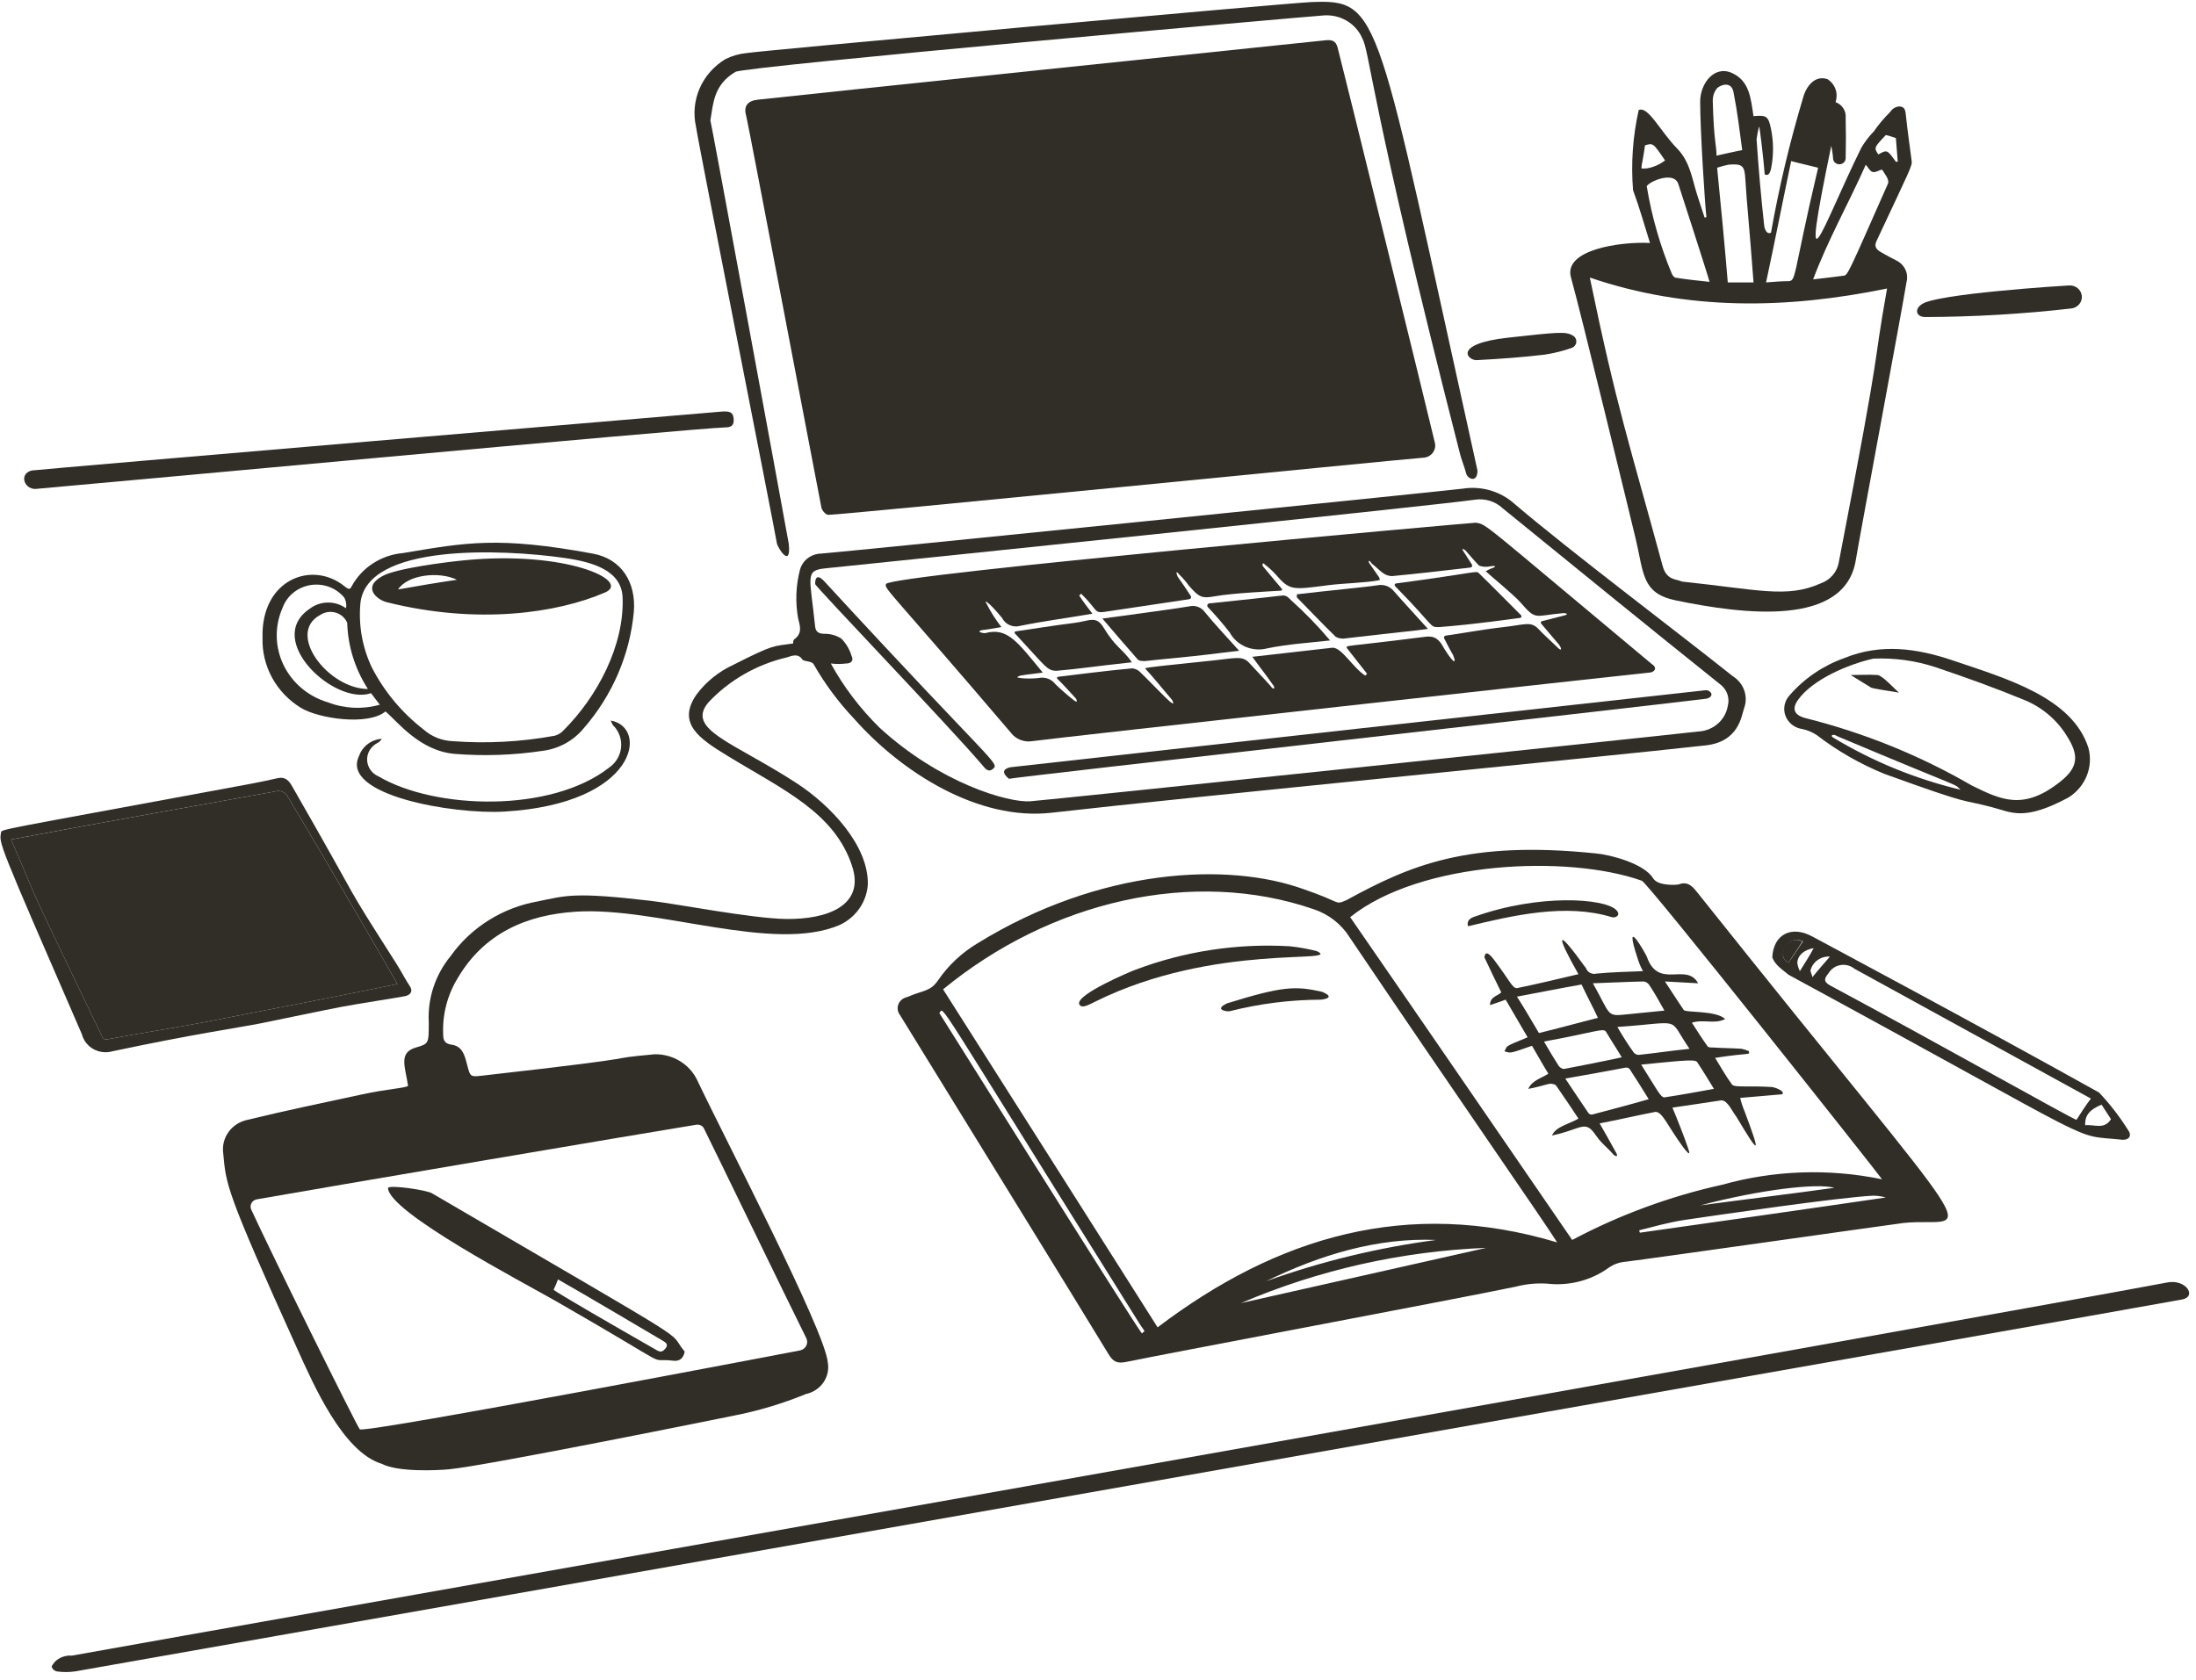 <svg width="277" height="212" viewBox="0 0 277 212" fill="none" xmlns="http://www.w3.org/2000/svg">
<g clip-path="url(#clip0_212_3845)">
<path d="M50.127 124.136C50.038 123.993 42.023 110.031 36.36 100.631C36.23 100.31 35.975 100.05 35.65 99.908C35.325 99.766 34.955 99.753 34.62 99.871C24.092 101.771 15.033 103.366 1.391 105.92C5.617 115.631 2.127 108.404 12.784 130.572C12.942 130.956 13.099 131.261 13.653 131.108C17.689 130.342 21.725 129.742 25.758 128.97C32.408 127.676 48.623 124.517 50.127 124.136Z" fill="#312E28"/>
<path d="M104.48 64.955C104.164 64.955 103.687 64.419 103.611 64.035C103.119 61.588 94.341 15.347 94.117 14.578C93.78 13.438 94.273 12.725 95.54 12.582C99.96 12.085 163.58 5.453 167.221 5.079C168.011 4.999 168.499 5.152 168.724 5.998C169.394 8.516 180.106 52.089 180.987 55.838C181.045 56.062 181.052 56.296 181.004 56.522C180.956 56.748 180.857 56.962 180.712 57.145C180.568 57.329 180.382 57.479 180.169 57.584C179.957 57.689 179.722 57.746 179.484 57.751C176.318 57.987 105.588 65.031 104.48 64.955Z" fill="#312E28"/>
<path d="M51.473 136.996C51.122 134.623 50.239 132.824 52.423 132.173C54.099 131.673 54.084 131.713 54.084 128.958C53.925 125.942 54.91 122.975 56.852 120.612C58.127 118.82 59.754 117.289 61.641 116.107C63.528 114.924 65.638 114.114 67.85 113.722C71.457 112.987 72.367 112.525 82.011 113.646C85.4 114.039 94.781 115.876 99.104 115.943C104.423 116.025 109.109 114.215 107.487 109.281C105.268 102.489 98.75 99.634 91.743 95.347C88.225 93.195 85.321 91.267 87.866 87.615C89.07 86.004 90.676 84.713 92.534 83.863C97.7 81.243 97.479 81.566 100.048 81.183C100.048 81.03 100.048 80.724 100.206 80.648C101.238 79.882 100.907 78.966 100.681 78.044C100.303 75.985 100.384 73.87 100.919 71.843C101.077 71.284 101.416 70.79 101.885 70.43C102.356 70.071 102.931 69.867 103.53 69.847C106.938 69.59 181.311 62.044 184.47 61.657C185.643 61.467 186.844 61.541 187.983 61.873C189.122 62.205 190.167 62.785 191.036 63.57C198.142 69.623 211.585 79.733 218.569 85.313C219.246 85.734 219.755 86.365 220.015 87.102C220.273 87.839 220.266 88.639 219.993 89.371C219.659 90.317 219.363 93.568 215.167 94.041C202.428 95.479 150.226 100.526 132.649 102.539C123.403 103.597 113.722 97.451 107.727 90.672C105.769 88.601 104.069 86.314 102.662 83.859C102.505 83.4 101.469 83.468 101.239 83.246C100.685 82.403 99.974 82.71 99.262 82.939C95.453 83.828 92.007 85.802 89.37 88.606C86.444 92.055 92.48 93.609 100.447 98.788C104.809 101.623 109.566 106.703 109.466 111.573C109.401 112.657 109.036 113.706 108.409 114.609C107.784 115.512 106.919 116.236 105.906 116.706C97.541 120.285 82.88 114.383 72.677 115.022C66.341 115.417 61.082 117.797 57.803 123.292C56.439 125.48 55.778 128.011 55.904 130.564C55.904 131.176 56.061 131.636 56.852 131.789C58.357 131.943 58.609 133.163 58.916 134.315C59.334 135.918 59.315 135.884 60.978 135.694C84.337 133.054 74.977 133.721 82.578 133.014C83.678 132.996 84.761 133.281 85.701 133.836C86.64 134.392 87.396 135.194 87.882 136.151C91.377 143.539 104.081 167.889 104.418 171.903C104.574 172.784 104.373 173.689 103.858 174.431C103.341 175.172 102.55 175.693 101.648 175.884C98.667 177.107 95.566 178.031 92.391 178.641C92.217 178.681 61.398 184.93 56.63 185.377C55.204 185.511 50.222 185.761 48.165 184.689C43.249 183.201 39.564 174.74 37.485 170.145C28.378 150.021 28.526 149.47 28.148 145.418C28.038 144.48 28.293 143.536 28.863 142.771C29.434 142.006 30.28 141.475 31.234 141.283C36.052 140.104 40.88 139.112 45.713 138.067C48.803 137.396 51.185 137.276 51.473 136.996ZM32.405 151.313C32.261 151.338 32.124 151.394 32.005 151.478C31.886 151.561 31.789 151.67 31.72 151.795C31.652 151.921 31.614 152.06 31.609 152.203C31.604 152.344 31.633 152.486 31.694 152.615C34.159 158.002 44.907 179.717 45.381 180.329C45.971 180.899 100.765 170.409 100.921 170.376C101.088 170.342 101.244 170.271 101.378 170.171C101.512 170.071 101.621 169.942 101.697 169.795C101.773 169.648 101.814 169.487 101.816 169.323C101.819 169.158 101.784 168.995 101.712 168.846C99.101 163.599 89.528 143.81 88.746 142.279C88.65 142.145 88.518 142.038 88.365 141.971C88.212 141.903 88.042 141.878 87.874 141.896C81.701 142.892 40.633 149.859 32.405 151.313ZM104.797 83.711C106.437 86.692 108.516 89.425 110.969 91.827C118.579 98.814 127.198 101.295 129.956 101.095C132.487 100.909 208.682 92.933 214.218 92.291C215.124 92.249 215.989 91.907 216.665 91.321C217.342 90.736 217.792 89.944 217.937 89.076C218.063 88.614 218.057 88.127 217.917 87.667C217.778 87.209 217.511 86.795 217.146 86.473C207.928 79.094 198.688 71.57 189.533 64.118C189.078 63.69 188.528 63.371 187.923 63.185C187.319 62.998 186.679 62.951 186.052 63.045C180.528 63.834 112.002 70.897 104.166 71.698C101.465 71.973 102.168 72.674 102.82 79.046C102.891 79.737 103.295 79.965 103.999 79.965C104.76 79.954 105.505 80.168 106.136 80.578C106.726 81.185 107.16 81.918 107.402 82.717C107.718 83.33 107.402 83.715 106.691 83.715C106.061 83.79 105.426 83.789 104.797 83.711Z" fill="#312E28"/>
<path d="M208.127 30.655C207.416 28.358 206.782 26.138 205.99 23.994C205.717 20.611 205.957 17.206 206.702 13.889C207.881 13.319 209.44 16.583 211.529 18.712C213.186 20.4 213.427 22.54 214.061 24.531C214.378 25.529 214.693 26.444 215.01 27.439C215.052 27.444 215.097 27.44 215.137 27.427C215.179 27.413 215.216 27.391 215.247 27.363C215.09 26.364 214.456 16.492 214.456 12.819C214.456 10.537 216.238 8.18 218.492 9.22C220.653 10.218 220.834 12.309 221.181 14.655C222.843 14.502 223.051 14.655 223.392 16.263C223.731 17.932 223.731 19.648 223.392 21.317C223.228 21.947 223.016 22.206 222.6 22.006C222.441 20.009 221.966 15.957 221.887 15.957C221.744 16.485 221.639 17.023 221.572 17.565C221.81 21.163 222.126 24.761 222.52 28.359C222.52 28.573 222.736 29.672 223.392 29.357C224.405 23.622 225.754 17.946 227.43 12.358C227.828 10.859 228.933 9.456 230.516 9.984C230.938 10.251 231.269 10.634 231.467 11.084C231.665 11.534 231.719 12.03 231.624 12.511C231.624 12.663 231.545 12.74 231.545 12.894C231.94 13.038 232.278 13.302 232.506 13.647C232.735 13.992 232.841 14.399 232.81 14.807C232.85 16.57 232.85 18.251 232.81 20.013C232.796 20.201 232.711 20.377 232.571 20.508C232.432 20.64 232.248 20.717 232.054 20.727C231.86 20.736 231.669 20.677 231.516 20.559C231.364 20.442 231.262 20.276 231.228 20.09C231.193 19.524 231.113 18.96 230.99 18.405C226.833 38.519 229.796 28.758 234.788 18.635C235.228 17.887 235.759 17.194 236.37 16.569C236.978 15.692 237.668 14.872 238.433 14.119C238.549 13.928 238.71 13.766 238.902 13.646C239.094 13.526 239.313 13.452 239.541 13.429C240.254 13.429 240.343 13.888 240.411 14.578C240.6 16.489 240.887 18.329 241.124 20.243C241.255 20.882 241.032 21.157 236.693 30.425C236.371 31.113 236.693 31.486 237.247 31.804C237.887 32.175 238.592 32.57 239.224 32.875C239.716 33.12 240.108 33.517 240.337 34.003C240.566 34.489 240.62 35.036 240.49 35.556C239.868 39.397 234.654 67.24 234.082 70.695C232.687 79.118 219.969 77.528 211.375 75.749C207.059 74.856 207.362 72.326 206.312 67.94C205.743 65.569 199.254 38.831 198.163 35.019C197.148 31.5 204.404 30.461 208.127 30.655ZM238.04 36.397C225.381 39.001 212.879 39.23 200.537 35.019C203.965 51.598 205.576 56.113 209.716 71.38C210.228 73.274 211.469 73.032 212.168 73.376C221.7 74.374 225.407 75.515 229.652 73.605C230.247 73.398 230.774 73.04 231.178 72.569C231.582 72.098 231.847 71.531 231.946 70.926C237.757 40.839 235.977 47.939 238.031 36.397H238.04ZM207.737 23.611C208.361 27.365 209.42 31.039 210.893 34.565C210.98 34.749 211.116 34.908 211.289 35.024C212.713 35.253 214.136 35.406 215.641 35.56C215.402 34.635 211.732 23.297 211.684 23.155C210.973 21.391 207.412 23.229 207.727 23.611H207.737ZM237.406 21.391C237.011 21.468 236.613 21.783 236.22 21.698C235.902 21.629 235.666 21.161 235.348 20.779C233.212 25.602 230.603 30.19 228.703 35.249C230.127 35.095 231.314 34.943 232.501 34.79C233.076 34.79 233.148 34.453 238.118 23.229C238.38 22.706 237.838 22.102 237.397 21.391H237.406ZM225.934 20.32C224.827 25.596 223.872 30.502 222.769 35.631C223.878 35.556 224.589 35.479 225.381 35.479C226.692 35.479 225.946 35.511 229.336 21.161C228.141 20.856 227.033 20.625 225.925 20.32H225.934ZM221.187 35.631C220.687 28.87 220.344 25.737 220.155 22.616C220.055 20.933 219.839 20.619 218.019 20.779C217.538 20.881 217.063 21.009 216.595 21.161C217.07 25.985 217.544 30.809 217.94 35.631H221.187ZM219.763 18.948C219.447 16.576 219.144 14.046 218.656 11.599C218.349 10.066 216.756 10.834 216.519 11.216C216.204 11.639 216.038 12.149 216.045 12.67C216.171 17.812 216.519 18.297 216.519 19.637C217.618 19.4 218.567 19.165 219.755 18.941L219.763 18.948ZM210.031 20.25C208.528 18.03 208.528 18.03 207.499 18.337C207.025 21.782 206.708 21.245 207.737 21.245C208.574 21.101 209.358 20.756 210.022 20.243L210.031 20.25ZM236.932 19.485C238.04 18.873 238.04 18.873 239.142 20.403H239.38C239.301 19.407 239.222 18.412 239.142 17.417C238.728 17.266 238.305 17.138 237.876 17.035C236.369 18.635 236.369 18.635 236.923 19.477L236.932 19.485Z" fill="#312E28"/>
<path d="M9.461 210.877C8.7 210.981 7.927 210.981 7.166 210.877C7.023 210.845 6.89 210.78 6.78 210.686C6.67 210.592 6.585 210.474 6.534 210.341C6.455 210.188 6.771 209.882 6.929 209.653C7.205 209.381 7.54 209.172 7.909 209.039C8.278 208.907 8.673 208.854 9.066 208.886C22.94 206.368 248.283 166.538 273.396 161.802C275.722 161.364 277.136 163.545 275.296 163.941C273.662 164.302 9.608 210.851 9.461 210.877Z" fill="#312E28"/>
<path d="M48.623 89.76C46.413 91.598 40.165 90.666 37.943 89.3C36.419 88.363 35.173 87.059 34.327 85.515C33.481 83.972 33.064 82.242 33.117 80.496C32.889 73.095 39.381 70.64 43.48 73.988C43.797 74.217 44.114 74.524 44.351 73.988C44.981 72.817 45.905 71.817 47.038 71.082C48.17 70.346 49.476 69.897 50.835 69.777C58.807 68.446 62.85 67.645 74.808 69.854C78.373 70.513 80.26 73.452 79.95 77.203C79.447 82.617 77.236 87.749 73.614 91.903C72.325 93.467 70.455 94.485 68.404 94.737C64.766 95.28 61.074 95.407 57.405 95.12C52.911 94.757 50.125 91.004 48.623 89.76ZM45.459 76.133C45.209 78.886 45.7 81.655 46.883 84.17C48.449 87.233 50.691 89.925 53.45 92.057C54.451 92.939 55.739 93.454 57.092 93.511C61.403 93.835 65.739 93.603 69.987 92.823C70.418 92.7 70.802 92.461 71.096 92.132C75.339 87.896 78.774 81.43 78.533 75.367C78.396 71.933 74.688 70.891 71.175 70.391C63.342 69.272 46.223 68.521 45.459 76.133ZM58.513 70.696C71.42 69.412 79.692 73.296 76.315 74.754C70.297 77.35 60.254 78.848 48.782 75.978C47.593 75.682 45.611 74.125 48.228 72.686C50.044 71.686 56.297 70.915 58.513 70.696ZM43.64 76.744C43.737 76.273 43.653 75.783 43.402 75.367C42.896 74.766 42.234 74.306 41.483 74.034C40.733 73.763 39.921 73.69 39.132 73.822C38.343 73.955 37.604 74.289 36.992 74.789C36.38 75.289 35.916 75.938 35.649 76.669C35.143 77.808 34.89 79.038 34.907 80.277C34.924 81.518 35.211 82.74 35.748 83.866C36.285 84.992 37.061 85.996 38.026 86.812C38.99 87.629 40.121 88.24 41.345 88.606C43.438 89.411 45.748 89.519 47.911 88.911C47.517 88.375 47.12 87.913 46.803 87.457C42.19 89.045 33.273 80.735 39.051 76.815C39.7 76.313 40.502 76.033 41.333 76.02C42.163 76.007 42.975 76.262 43.64 76.744ZM46.408 86.926C44.785 84.42 43.883 81.54 43.797 78.582C43.67 78.276 43.473 78.001 43.222 77.778C42.97 77.555 42.67 77.39 42.343 77.294C42.017 77.198 41.672 77.174 41.335 77.225C40.998 77.275 40.677 77.397 40.395 77.584C36.02 79.934 41.45 86.926 46.408 86.926ZM57.643 73.147C55.432 72.075 51.471 72.457 50.206 74.371C52.737 73.919 55.029 73.529 57.643 73.147Z" fill="#312E28"/>
<path d="M99.497 68.629C99.815 71.844 98.084 69.087 97.995 68.552C97.5 65.633 88.16 18.485 87.787 15.956C87.428 14.341 87.593 12.658 88.258 11.138C88.924 9.617 90.058 8.332 91.506 7.457C92.345 7.041 93.257 6.781 94.195 6.692C96.248 6.359 162.555 0.368 165.402 0.261C174.281 -0.073 173.458 1.068 186.367 59.365C186.367 60.974 185.119 60.433 184.945 59.747C184.727 58.9 184.369 58.069 184.153 57.222C172.68 12.335 172.83 6.595 171.811 4.778C171.411 3.879 170.731 3.122 169.866 2.615C169.001 2.107 167.994 1.873 166.984 1.945C164.61 2.102 93.952 8.361 92.772 9.066C90.011 10.701 89.972 13.038 89.607 15.19C89.687 15.267 98.706 64.189 99.497 68.629Z" fill="#312E28"/>
<path d="M43.007 127.043C41.194 127.386 34.46 128.791 32.881 129.111C30.419 129.608 24.443 130.457 14.208 132.632C13.809 132.748 13.389 132.785 12.974 132.739C12.559 132.694 12.159 132.567 11.796 132.367C11.434 132.167 11.117 131.898 10.865 131.576C10.613 131.253 10.432 130.885 10.332 130.493C-0.443 105.728 -0.08 106.466 0.126 105.07C0.126 104.597 -0.294 104.812 28.845 99.405C30.908 99.025 32.963 98.657 35.016 98.18C35.968 97.959 36.441 98.487 36.836 99.178C46.649 116.272 42.633 110.015 49.969 121.534C50.603 122.531 51.091 123.515 51.709 124.444C52.115 125.049 51.788 125.509 51.157 125.669C50.609 125.804 45.304 126.608 43.007 127.043ZM50.128 124.134C50.038 123.992 42.024 110.03 36.361 100.63C36.231 100.309 35.976 100.049 35.651 99.907C35.326 99.764 34.956 99.752 34.621 99.87C24.093 101.769 15.033 103.363 1.392 105.918C5.618 115.63 2.128 108.403 12.785 130.57C12.943 130.954 13.1 131.259 13.654 131.107C17.69 130.34 21.726 129.74 25.759 128.968C32.409 127.674 48.624 124.516 50.128 124.134Z" fill="#312E28"/>
<path d="M4.795 61.658C3.093 61.987 2.281 59.777 4.003 59.361C6.214 59.104 88.309 52.146 90.953 51.935C92.06 51.846 92.456 52.01 92.536 52.776C92.615 53.542 92.376 53.925 91.504 53.925C88.54 53.931 5.262 61.658 4.795 61.658Z" fill="#312E28"/>
<path d="M251.323 101.857C246.818 100.669 249.343 101.846 237.715 97.645C234.649 96.397 231.773 94.749 229.168 92.746C228.619 92.38 228 92.12 227.348 91.981C226.868 91.916 226.414 91.726 226.038 91.43C225.662 91.134 225.377 90.743 225.213 90.302C225.049 89.859 225.015 89.382 225.113 88.923C225.21 88.463 225.436 88.037 225.766 87.693C227.6 85.582 229.974 83.972 232.651 83.023C237.255 81.145 241.827 81.8 246.336 83.329C253.069 85.611 261.397 87.984 263.429 94.354C263.745 95.526 263.671 96.762 263.216 97.889C262.761 99.016 261.95 99.975 260.897 100.628C255.29 103.619 253.787 102.506 251.323 101.857ZM231.227 93.053C236.188 96.053 241.61 98.274 247.288 99.636C246.364 98.744 248.329 99.873 231.781 92.899C231.135 92.484 230.84 92.865 231.227 93.053ZM236.29 83.1C233.112 83.813 228.628 85.73 226.796 88.306C225.985 89.447 226.319 90.231 227.746 90.604C235.119 92.451 242.179 95.313 248.712 99.1C252.343 100.872 255.211 102.371 259.948 98.565C262.158 96.792 262.243 95.272 260.737 92.899C259.527 90.902 257.701 89.323 255.516 88.383C251.8 86.846 248.002 85.473 244.123 84.171C241.604 83.345 238.947 82.981 236.29 83.1Z" fill="#312E28"/>
<path d="M223.553 120.767C223.71 117.856 225.996 116.723 228.616 118.163C228.763 118.247 248.979 129.03 264.773 137.841C266.173 139.326 267.418 140.942 268.49 142.664C268.854 143.197 268.676 143.804 267.779 143.804C260.765 143.051 266.988 145.442 225.609 122.987C224.898 122.374 223.87 121.762 223.553 120.767ZM263.744 138.604L233.915 122.222C233.675 122.025 233.395 121.882 233.092 121.802C232.79 121.722 232.473 121.707 232.164 121.758C231.855 121.809 231.561 121.926 231.304 122.098C231.047 122.27 230.831 122.495 230.673 122.758C230.024 123.51 230.043 123.898 230.91 124.365C244.558 131.68 261.57 141.284 261.925 141.284C262.478 140.443 263.033 139.523 263.744 138.604ZM266.276 141.207L265.089 139.371C263.585 139.982 262.953 140.748 263.026 141.972C264.139 141.82 265.404 142.586 266.276 141.207ZM225.607 121.455C226.239 120.536 226.793 119.695 227.427 118.775C227.236 118.673 227.026 118.61 226.809 118.589C226.592 118.568 226.374 118.592 226.167 118.657C225.96 118.72 225.768 118.826 225.605 118.965C225.441 119.104 225.309 119.275 225.216 119.465C224.661 120.383 224.898 121.149 225.609 121.455H225.607ZM228.612 123.292C229.404 122.294 230.115 121.53 230.823 120.69C230.264 120.654 229.711 120.812 229.262 121.133C228.813 121.456 228.496 121.923 228.369 122.45C228.378 122.685 228.609 123.063 228.609 123.292H228.612ZM227.03 122.526C227.743 121.386 228.296 120.53 228.772 119.617C227.585 119.848 226.793 120.46 226.709 121.455C226.752 121.827 226.863 122.189 227.033 122.526H227.03Z" fill="#312E28"/>
<path d="M77.028 90.909C81.835 91.719 80.466 101.39 63.658 102.393C57.134 102.782 42.828 100.305 45.302 95.35C45.509 94.764 45.889 94.248 46.395 93.868C46.901 93.488 47.511 93.26 48.15 93.211C48.03 93.443 47.836 93.63 47.596 93.747C47.194 93.953 46.86 94.264 46.632 94.645C46.404 95.026 46.292 95.461 46.309 95.901C46.325 96.341 46.47 96.767 46.726 97.131C46.982 97.495 47.339 97.781 47.755 97.957C54.878 102.147 69.518 102.6 76.871 96.817C77.273 96.529 77.611 96.165 77.862 95.746C78.113 95.327 78.274 94.864 78.333 94.383C78.392 93.902 78.349 93.415 78.206 92.951C78.064 92.486 77.824 92.055 77.503 91.684C77.266 91.521 77.186 91.215 77.028 90.909Z" fill="#312E28"/>
<path d="M242.858 39.996C241.709 39.996 241.489 39.055 242.304 38.465C243.647 37.064 260.828 36.015 260.976 36.015C261.375 35.984 261.77 36.108 262.074 36.36C262.378 36.611 262.566 36.969 262.599 37.354C262.63 37.74 262.502 38.122 262.242 38.416C261.982 38.711 261.612 38.893 261.214 38.924C255.121 39.62 248.993 39.978 242.858 39.996Z" fill="#312E28"/>
<path d="M190.243 42.599C196.432 41.916 197.454 41.813 198.314 42.293C198.476 42.365 198.613 42.483 198.705 42.631C198.798 42.779 198.843 42.95 198.835 43.123C198.825 43.296 198.764 43.462 198.657 43.601C198.55 43.739 198.403 43.844 198.234 43.901C197.131 44.289 195.992 44.572 194.832 44.744C192.066 45.075 189.215 45.28 186.366 45.432C185.181 45.585 183.038 43.395 190.243 42.599Z" fill="#312E28"/>
<path d="M214.139 112.65C213.586 111.962 212.96 111.12 211.766 111.578C211.528 111.655 209.131 111.822 208.524 110.812C207.385 108.93 203.029 107.818 201.324 107.676C185.151 105.999 177.847 109.19 169.837 113.57C168.294 114.21 169.413 113.885 164.456 112.192C154.895 108.723 138.733 109.5 123.314 119.007C121.322 120.195 119.622 121.788 118.331 123.677C117.332 125.123 116.576 124.873 114.375 125.815C114.138 125.867 113.918 125.976 113.735 126.13C113.552 126.285 113.411 126.481 113.324 126.7C113.239 126.92 113.209 127.156 113.241 127.39C113.272 127.622 113.363 127.845 113.504 128.036C114.77 130.103 137.714 167.312 139.771 170.757C140.405 171.829 140.879 172.058 142.066 171.829C146.418 170.909 183.081 164.021 191.199 162.335C192.486 161.997 193.823 161.868 195.153 161.952C197.907 162.272 200.682 161.557 202.907 159.955C203.531 159.513 204.271 159.247 205.044 159.189C208.761 158.731 237.244 154.672 240.171 154.291C248.856 153.413 251.85 159.991 214.139 112.65ZM144.041 168.233C143.452 167.662 118.585 127.952 118.486 127.809C119.177 127.139 117.012 124.316 143.645 166.855C144.496 168.225 144.502 167.786 144.041 168.233ZM156.541 164.404C166.309 160.222 176.804 157.858 187.476 157.438L156.541 164.404ZM159.707 161.648C166.589 158.28 173.788 156.137 181.147 156.442C173.823 157.408 166.633 159.153 159.707 161.648ZM146.018 167.467C136.999 153.227 127.979 139.013 118.96 124.823C132.461 113.702 150.485 109.468 165.72 114.718C167.601 115.348 169.195 116.593 170.229 118.24C183.263 137.572 194.827 154.185 196.417 156.749C177.508 151.083 161.052 156.06 146.018 167.467ZM198.315 156.442C189.059 142.967 179.723 129.341 170.309 115.713C179.178 108.609 197.814 107.81 207.097 111.12C207.8 111.29 236.778 147.884 237.399 148.787C230.719 147.402 223.787 147.638 217.224 149.476C210.618 150.942 204.256 153.286 198.315 156.442ZM231.386 149.859C225.934 150.625 220.152 151.313 214.455 152.079C222.051 150.088 229.171 149.245 231.386 149.859ZM206.861 155.524C206.798 155.434 206.769 155.326 206.781 155.217C208.6 154.758 210.5 154.219 212.478 153.916C216.465 153.329 232.197 151.033 236.291 150.854C236.827 150.86 237.36 150.938 237.874 151.083C227.432 152.615 217.146 154.069 206.861 155.524Z" fill="#312E28"/>
<path d="M225.61 121.456C223.99 120.758 225.35 117.807 227.35 118.776C226.796 119.691 226.164 120.537 225.61 121.456Z" fill="#312E28"/>
<path d="M86.365 170.53C86.205 171.371 85.73 171.77 84.94 171.678C81.21 171.239 86.086 173.317 70.145 164.174C65.989 161.79 48.941 152.9 48.941 149.859C49.329 149.484 53.783 150.144 54.48 150.547C89.742 171.157 83.833 167.468 86.365 170.53ZM69.829 162.72C70.228 163.106 77.584 167.344 82.883 170.376C83.432 170.691 83.674 170.453 83.99 170.071C84.308 169.61 83.99 169.383 83.596 169.151C82.107 168.276 73.23 163.019 70.383 161.418C70.226 161.862 70.04 162.298 69.829 162.72Z" fill="#312E28"/>
<path d="M186.13 65.95C187.577 66.165 186.571 65.613 208.361 83.787C209.184 84.318 208.581 84.859 208.045 84.859C205.039 85.165 133.437 93.057 130.193 93.51C129.687 93.591 129.167 93.533 128.692 93.343C128.216 93.154 127.805 92.841 127.504 92.438C112.032 74.282 111.536 74.329 111.759 73.68C112.382 72.474 185.955 65.922 186.13 65.95ZM126.318 79.117C125.367 79.27 124.654 79.422 123.864 79.5C123.152 79.654 123.784 79.883 124.26 79.883C127.076 79.126 128.282 80.92 131.538 84.859C130.432 85.012 129.561 85.089 128.69 85.242C127.898 85.548 128.612 85.472 128.69 85.548C129.452 85.63 130.222 85.63 130.983 85.548C131.379 85.459 131.792 85.484 132.172 85.62C132.551 85.756 132.881 85.998 133.12 86.314C133.874 87.043 134.666 87.732 135.495 88.38C135.732 88.534 135.969 88.687 135.732 88.151C134.941 87.309 134.229 86.466 133.358 85.625C133.341 85.606 133.33 85.584 133.326 85.56C133.321 85.536 133.323 85.511 133.331 85.488C133.339 85.465 133.352 85.444 133.371 85.428C133.389 85.411 133.413 85.4 133.437 85.394C134.703 85.242 140.083 84.553 142.851 84.323C143.251 84.375 143.617 84.566 143.883 84.859C145.921 86.831 148.675 89.922 147.84 88.305C146.731 87.003 145.63 85.625 144.437 84.323C144.754 84.17 146.973 83.971 153.062 83.325C155.832 83.04 156.719 82.696 157.571 83.632C158.455 84.61 159.39 85.545 160.262 86.541C160.656 87.152 160.974 86.847 160.499 86.311C159.708 85.162 158.836 84.091 157.967 82.867C161.368 82.482 164.692 82.1 168.093 81.717C169.272 81.717 170.645 84.231 172.207 85.239L172.444 85.009C171.576 83.937 170.784 82.87 169.914 81.794C169.69 81.366 169.634 81.634 179.17 80.415C180.279 80.272 180.989 80.11 181.781 81.181C183.205 83.632 183.844 84.014 183.284 82.636C183.046 82.253 182.493 81.181 182.177 80.569C182.154 80.53 182.143 80.485 182.144 80.439C182.144 80.394 182.158 80.35 182.182 80.311C182.206 80.272 182.24 80.24 182.281 80.218C182.321 80.196 182.367 80.185 182.414 80.186C183.68 80.033 186.847 79.434 189.692 79.115C192.305 78.821 193.102 78.344 194.043 79.344C194.761 80.106 195.548 80.799 196.339 81.564C196.892 82.176 197.129 82.024 196.654 81.335L194.444 78.731C194.406 78.703 194.379 78.663 194.366 78.618C194.354 78.573 194.355 78.526 194.374 78.482C194.392 78.439 194.424 78.403 194.464 78.379C194.506 78.354 194.554 78.344 194.602 78.349L197.293 77.66C197.925 77.507 197.61 77.354 197.212 77.354C193.513 77.679 193.808 78.326 191.833 76.052C190.966 75.054 187.877 72.53 187.403 72.071C187.657 71.928 187.922 71.799 188.194 71.687C188.748 71.534 188.748 71.305 187.956 71.457C187.509 71.55 187.044 71.524 186.611 71.382C186.453 71.305 185.267 69.927 184.871 69.467C184.396 69.085 184.396 69.315 184.633 69.621L185.665 71.228C185.688 71.268 185.699 71.312 185.698 71.358C185.698 71.403 185.684 71.447 185.66 71.486C185.637 71.525 185.602 71.557 185.561 71.579C185.521 71.601 185.475 71.612 185.427 71.612C182.105 71.994 178.86 72.377 175.617 72.682C174.56 72.682 174.143 71.991 173.006 71.075C172.689 70.54 172.453 70.769 172.848 71.228C173.243 71.764 173.56 72.3 173.956 72.836C174.114 73.143 174.034 73.219 173.876 73.219C172.374 73.525 169.367 73.595 167.54 73.832C162.951 74.428 162.703 74.53 160.895 72.453C160.485 72.007 160.034 71.597 159.55 71.228C159.312 70.923 159.154 71.152 159.312 71.457C160.026 72.3 160.895 73.373 161.686 74.291C161.702 74.31 161.714 74.332 161.717 74.356C161.722 74.38 161.721 74.404 161.713 74.427C161.704 74.45 161.691 74.47 161.672 74.487C161.654 74.503 161.631 74.515 161.606 74.52C160.42 74.598 155.517 74.83 153.379 75.209C151.64 75.519 151.316 75.439 149.978 73.909C149.626 73.415 149.228 72.954 148.79 72.53C148.236 71.841 148.395 72.377 148.552 72.759C149.106 73.525 149.661 74.368 150.215 75.209C150.232 75.244 150.24 75.282 150.242 75.321C150.242 75.36 150.236 75.398 150.221 75.434C150.205 75.47 150.184 75.503 150.155 75.53C150.127 75.557 150.093 75.578 150.056 75.593C146.416 76.129 142.872 76.677 139.299 77.2C137.992 77.392 138.445 76.914 136.372 74.904L136.133 75.134C136.609 75.9 137.165 76.588 137.796 77.43C134.711 77.965 131.703 78.344 128.697 78.961C128.254 79.086 127.78 79.054 127.36 78.871C126.938 78.688 126.599 78.366 126.403 77.963C124.425 75.59 124.108 75.742 124.425 76.126C124.952 77.181 125.586 78.183 126.318 79.117Z" fill="#312E28"/>
<path d="M127.268 98.258C127.12 98.115 125.859 97.181 127.425 96.804C130.667 96.42 211.686 87.463 215.166 87.081C215.848 87.081 216.325 87.892 215.246 88.151C206.907 89.194 128.943 97.933 127.268 98.258Z" fill="#312E28"/>
<path d="M104.007 73.376C125.655 96.903 126.165 96.241 125.211 97.034C124.657 97.492 124.266 96.952 123.945 96.575C119.809 91.698 102.82 73.991 102.82 73.682C102.82 73.452 102.815 72.079 104.007 73.376Z" fill="#312E28"/>
<path d="M138.183 126.356C137.267 126.81 136.383 127.321 136.12 126.662C135.805 125.44 142.48 122.629 143.162 122.374C149.375 120.018 156.043 118.998 162.704 119.388C163.852 119.51 164.991 119.715 166.107 120.002C169.521 121.648 153.217 118.901 138.183 126.356Z" fill="#312E28"/>
<path d="M166.748 125.129C168.645 125.895 166.826 126.127 166.509 126.127C162.664 126.149 158.837 126.638 155.118 127.582C154.88 127.659 152.981 127.429 154.8 126.583C161.86 124.395 163.419 124.387 166.748 125.129Z" fill="#312E28"/>
<path d="M199.106 141.131C198.157 139.676 197.206 138.298 196.257 136.921C196.119 136.832 195.963 136.773 195.799 136.747C195.637 136.721 195.469 136.727 195.309 136.766C194.511 136.979 193.646 137.226 192.776 137.38C193.252 136.308 194.358 136.078 195.309 135.464C194.595 134.317 193.963 133.169 193.245 131.945C190.392 132.942 190.563 132.89 189.763 132.633C190.244 131.936 189.4 132.205 192.691 130.873C191.741 129.263 190.871 127.735 189.921 126.125C189.289 126.355 188.655 126.585 187.944 126.813C187.944 125.743 188.893 125.673 189.369 125.207C188.655 123.752 187.944 122.297 187.232 120.765C187.312 120.69 187.27 119.513 188.497 121.149C190.56 123.895 190.749 124.671 191.346 124.671C193.957 124.135 196.488 123.522 199.1 122.91C196.409 118.163 196.014 116.555 200.049 122.144C200.14 122.403 200.33 122.619 200.58 122.746C200.83 122.875 201.122 122.906 201.394 122.833C203.29 122.655 205.191 122.603 207.249 122.526C206.984 122.064 206.773 121.577 206.616 121.072C204.554 114.871 207.723 120.613 207.723 120.69C209.179 124.916 212.704 121.352 214.206 124.057C212.94 123.982 211.596 123.905 210.012 123.828C210.883 125.13 211.596 126.278 212.387 127.427C212.572 127.784 216.45 127.454 217.609 128.568C216.263 129.256 214.918 128.568 213.415 129.027C214.049 130.025 214.681 131.023 215.394 132.012C215.472 132.166 215.869 132.166 216.184 132.166C217.371 132.242 218.479 132.242 219.665 132.319C219.993 132.387 220.311 132.49 220.614 132.626C220.614 133.182 221.083 132.743 216.341 133.467C217.053 134.616 217.686 135.764 218.478 136.837C218.889 137.236 220.247 136.959 223.461 137.143C223.772 137.143 225.229 137.645 224.807 138.062C223.066 138.214 221.325 138.368 219.502 138.52C219.639 139.095 219.823 139.659 220.055 140.204C222.118 145.717 222.034 145.947 219.023 140.894C218.434 140.132 217.918 138.827 217.126 138.827C215.062 139.134 213.09 139.44 210.955 139.745C211.509 141.047 212.536 143.651 212.852 144.646C213.566 146.482 212.377 144.799 212.3 144.722C210.293 141.972 209.708 140.281 208.817 140.281C206.444 140.74 204.15 141.28 201.775 141.735C202.489 142.96 203.12 144.11 203.754 145.257C204.309 146.1 203.675 145.947 203.359 145.488C202.884 144.951 202.327 144.489 201.855 143.955C201.304 143.341 200.824 142.349 200.194 142.195C199.359 141.927 198.451 142.689 195.764 143.267C196.257 142.126 197.761 141.897 199.106 141.131ZM194.121 130.336C196.652 129.725 199.106 129.034 201.558 128.423C200.925 127.043 200.214 125.743 199.495 124.212C196.884 124.671 194.19 125.21 191.346 125.743C192.381 127.35 193.245 128.881 194.121 130.336ZM197.444 136.078C198.475 137.609 199.422 139.063 200.372 140.443C200.436 140.521 200.523 140.579 200.622 140.606C200.722 140.634 200.828 140.63 200.925 140.596C203.219 139.982 205.593 139.371 207.967 138.682C207.177 137.38 206.385 136.155 205.593 134.93C205.537 134.841 205.453 134.772 205.354 134.731C205.255 134.69 205.145 134.68 205.04 134.7C202.586 135.16 200.134 135.619 197.444 136.078ZM204.566 133.398C203.932 132.326 203.219 131.26 202.586 130.183C202.303 129.634 201.165 130.245 194.754 131.408C195.466 132.633 196.02 133.547 196.653 134.544C196.811 134.699 197.129 134.929 197.365 134.852C199.738 134.394 202.112 133.935 204.566 133.398ZM207.017 134.317C209.04 137.521 209.456 138.452 209.945 138.452C212.008 138.146 214.059 137.762 216.194 137.38C215.483 136.23 214.851 135.16 214.131 134.088C213.908 133.645 213.321 133.687 207.017 134.317ZM200.925 124.057C203.27 128.217 202.565 128.249 205.356 127.963C206.859 127.808 208.362 127.657 209.945 127.503C209.312 126.355 208.697 125.271 208.046 124.288C207.968 124.165 207.865 124.062 207.742 123.982C207.619 123.902 207.48 123.85 207.334 123.828C205.275 123.867 203.219 123.982 200.925 124.057ZM204.011 129.57C204.723 130.795 205.356 131.79 206.073 132.786C206.149 132.879 206.244 132.955 206.354 133.008C206.463 133.061 206.583 133.09 206.706 133.092C208.843 132.863 210.9 132.556 213.114 132.326C210.259 128.19 212.506 128.983 204.011 129.57Z" fill="#312E28"/>
<path d="M185.181 116.862C184.945 116.174 185.498 115.79 186.052 115.637C194.093 112.771 202.325 113.316 203.853 114.794C204.54 115.46 203.782 115.863 203.3 115.714C197.552 113.943 190.896 115.48 185.181 116.862Z" fill="#312E28"/>
<path d="M24.414 102.775C26.934 102.798 29.392 103.542 31.477 104.912C33.561 106.283 35.181 108.219 36.131 110.479C37.082 112.738 37.32 115.218 36.817 117.608C36.314 119.998 35.092 122.191 33.305 123.91C31.517 125.63 29.244 126.799 26.771 127.272C24.298 127.744 21.736 127.499 19.408 126.566C17.079 125.632 15.087 124.053 13.683 122.027C12.279 120.002 11.526 117.621 11.518 115.181C11.534 111.883 12.901 108.725 15.318 106.401C17.735 104.075 21.006 102.773 24.414 102.775ZM22.516 113.265C22.516 113.188 19.905 108.211 18.56 105.533C17.294 106.68 16.186 107.671 14.92 108.748C17.531 110.354 22.436 113.265 22.516 113.265ZM14.445 120.689C15.711 121.991 16.819 123.062 18.006 124.287C19.668 121.685 22.833 116.709 22.833 116.631C22.612 116.852 17.236 119.341 14.445 120.689ZM13.892 119.691C16.819 118.237 22.12 115.556 22.12 115.481C19.114 115.326 16.108 115.251 12.863 115.097C13.181 116.709 13.497 118.087 13.892 119.691ZM34.462 120.532C34.938 119.003 35.412 117.623 35.887 116.169C32.645 116.017 26.63 115.786 26.55 115.863C29.162 117.398 31.693 118.93 34.462 120.537V120.532ZM25.602 104.149C25.442 107.286 25.205 113.106 25.285 113.106C26.867 110.657 28.45 108.207 30.19 105.528C28.608 105.073 27.18 104.613 25.602 104.149ZM23.782 112.877C23.861 112.877 24.177 107.135 24.336 104.074C22.753 104.378 21.25 104.762 19.668 105.072C21.091 107.828 22.436 110.354 23.782 112.881V112.877ZM33.75 121.604C31.139 119.998 26.155 117.088 26.076 117.165C27.421 119.614 28.765 122.064 30.11 124.668C31.376 123.683 32.484 122.685 33.75 121.609V121.604ZM21.645 114.485C21.645 114.408 16.899 111.349 14.288 109.738C13.813 111.193 13.338 112.571 12.863 114.026C16.028 114.183 18.876 114.336 21.645 114.489V114.485ZM35.016 110.809C32.247 112.111 29.636 113.336 27.105 114.561C27.105 114.638 32.881 114.945 35.966 115.097C35.65 113.57 35.333 112.193 35.016 110.814V110.809ZM29.004 125.204C27.579 122.6 24.89 117.776 24.89 117.776C24.81 120.456 24.651 123.213 24.573 126.121C26.076 125.823 27.421 125.512 29.004 125.208V125.204ZM31.305 106.298C29.723 108.748 28.22 110.968 26.637 113.188C26.715 113.265 31.701 110.814 34.391 109.513C33.276 108.44 32.327 107.368 31.305 106.298ZM23.155 126.049C23.393 123.217 23.63 117.857 23.552 117.857C22.049 120.077 20.624 122.374 18.963 124.824C20.459 125.284 21.728 125.667 23.148 126.049H23.155Z" fill="#312E28"/>
<path d="M233.441 85.165C234.629 85.165 235.737 85.09 236.844 85.165C237.478 85.243 239.054 87.003 239.535 87.385C238.504 87.233 236.212 86.851 236.052 86.774C235.262 86.315 234.471 85.779 233.441 85.165Z" fill="#312E28"/>
<path d="M156.302 82.105C154.879 82.257 153.693 82.419 152.504 82.563C149.818 82.89 147.125 83.1 144.434 83.404C144.118 83.404 143.643 83.404 143.486 83.175C142.061 81.568 140.637 79.884 139.055 78.042C140.717 77.812 147.924 76.862 149.973 76.51C150.336 76.416 150.72 76.432 151.074 76.555C151.427 76.678 151.733 76.903 151.951 77.199C153.207 78.743 154.72 80.343 156.302 82.105Z" fill="#312E28"/>
<path d="M191.827 77.587C191.865 77.615 191.893 77.655 191.905 77.7C191.918 77.745 191.915 77.793 191.897 77.836C191.879 77.879 191.847 77.915 191.806 77.94C191.765 77.963 191.717 77.974 191.669 77.969C190.594 78.092 186.145 78.762 181.542 79.118C180.24 79.118 181.162 79.224 176.005 73.985C175.966 73.957 175.939 73.917 175.926 73.872C175.913 73.827 175.916 73.78 175.933 73.737C175.952 73.694 175.983 73.657 176.025 73.633C176.066 73.609 176.114 73.599 176.162 73.603C186.182 72.266 186.182 71.974 186.526 72.301C188.347 74.062 190.066 75.845 191.827 77.587Z" fill="#312E28"/>
<path d="M163.582 74.983C167.235 74.541 171.948 74.117 173.788 73.836C174.151 73.769 174.526 73.797 174.873 73.918C175.222 74.039 175.529 74.249 175.765 74.525C177.143 76.107 178.614 77.662 180.118 79.348C177.863 79.659 178.195 79.556 169.436 80.573C169.104 80.579 168.777 80.5 168.487 80.343C166.825 78.735 165.246 77.051 163.582 75.368V74.983Z" fill="#312E28"/>
<path d="M167.775 80.802C165.085 81.109 162.47 81.258 159.862 81.8C158.955 82.039 157.99 81.971 157.127 81.608C156.264 81.246 155.556 80.609 155.116 79.803C154.25 78.687 153.325 77.614 152.346 76.588C152.316 76.55 152.297 76.506 152.289 76.459C152.281 76.412 152.285 76.363 152.301 76.318C152.316 76.273 152.343 76.232 152.379 76.199C152.414 76.166 152.458 76.142 152.505 76.129C162.151 75.131 160.769 75.22 161.841 75.131C162.316 75.131 162.554 75.435 162.872 75.743C164.626 77.318 166.264 79.008 167.775 80.802Z" fill="#312E28"/>
<path d="M128.137 79.654C130.827 79.271 132.334 78.997 135.575 78.582C137.475 78.338 138.261 77.621 139.213 79.194C140.756 81.743 141.591 81.842 142.774 83.558C138.18 84.052 136.064 84.396 133.28 84.631C132.072 84.631 131.954 84.149 128.058 79.959C128.026 79.941 128.002 79.914 127.988 79.882C127.974 79.849 127.971 79.812 127.979 79.778C127.989 79.744 128.009 79.713 128.037 79.691C128.066 79.668 128.101 79.656 128.137 79.654Z" fill="#312E28"/>
</g>
<defs>
<clipPath id="clip0_212_3845">
<rect width="276.258" height="211" fill="white" transform="translate(0 0.229)"/>
</clipPath>
</defs>
</svg>
